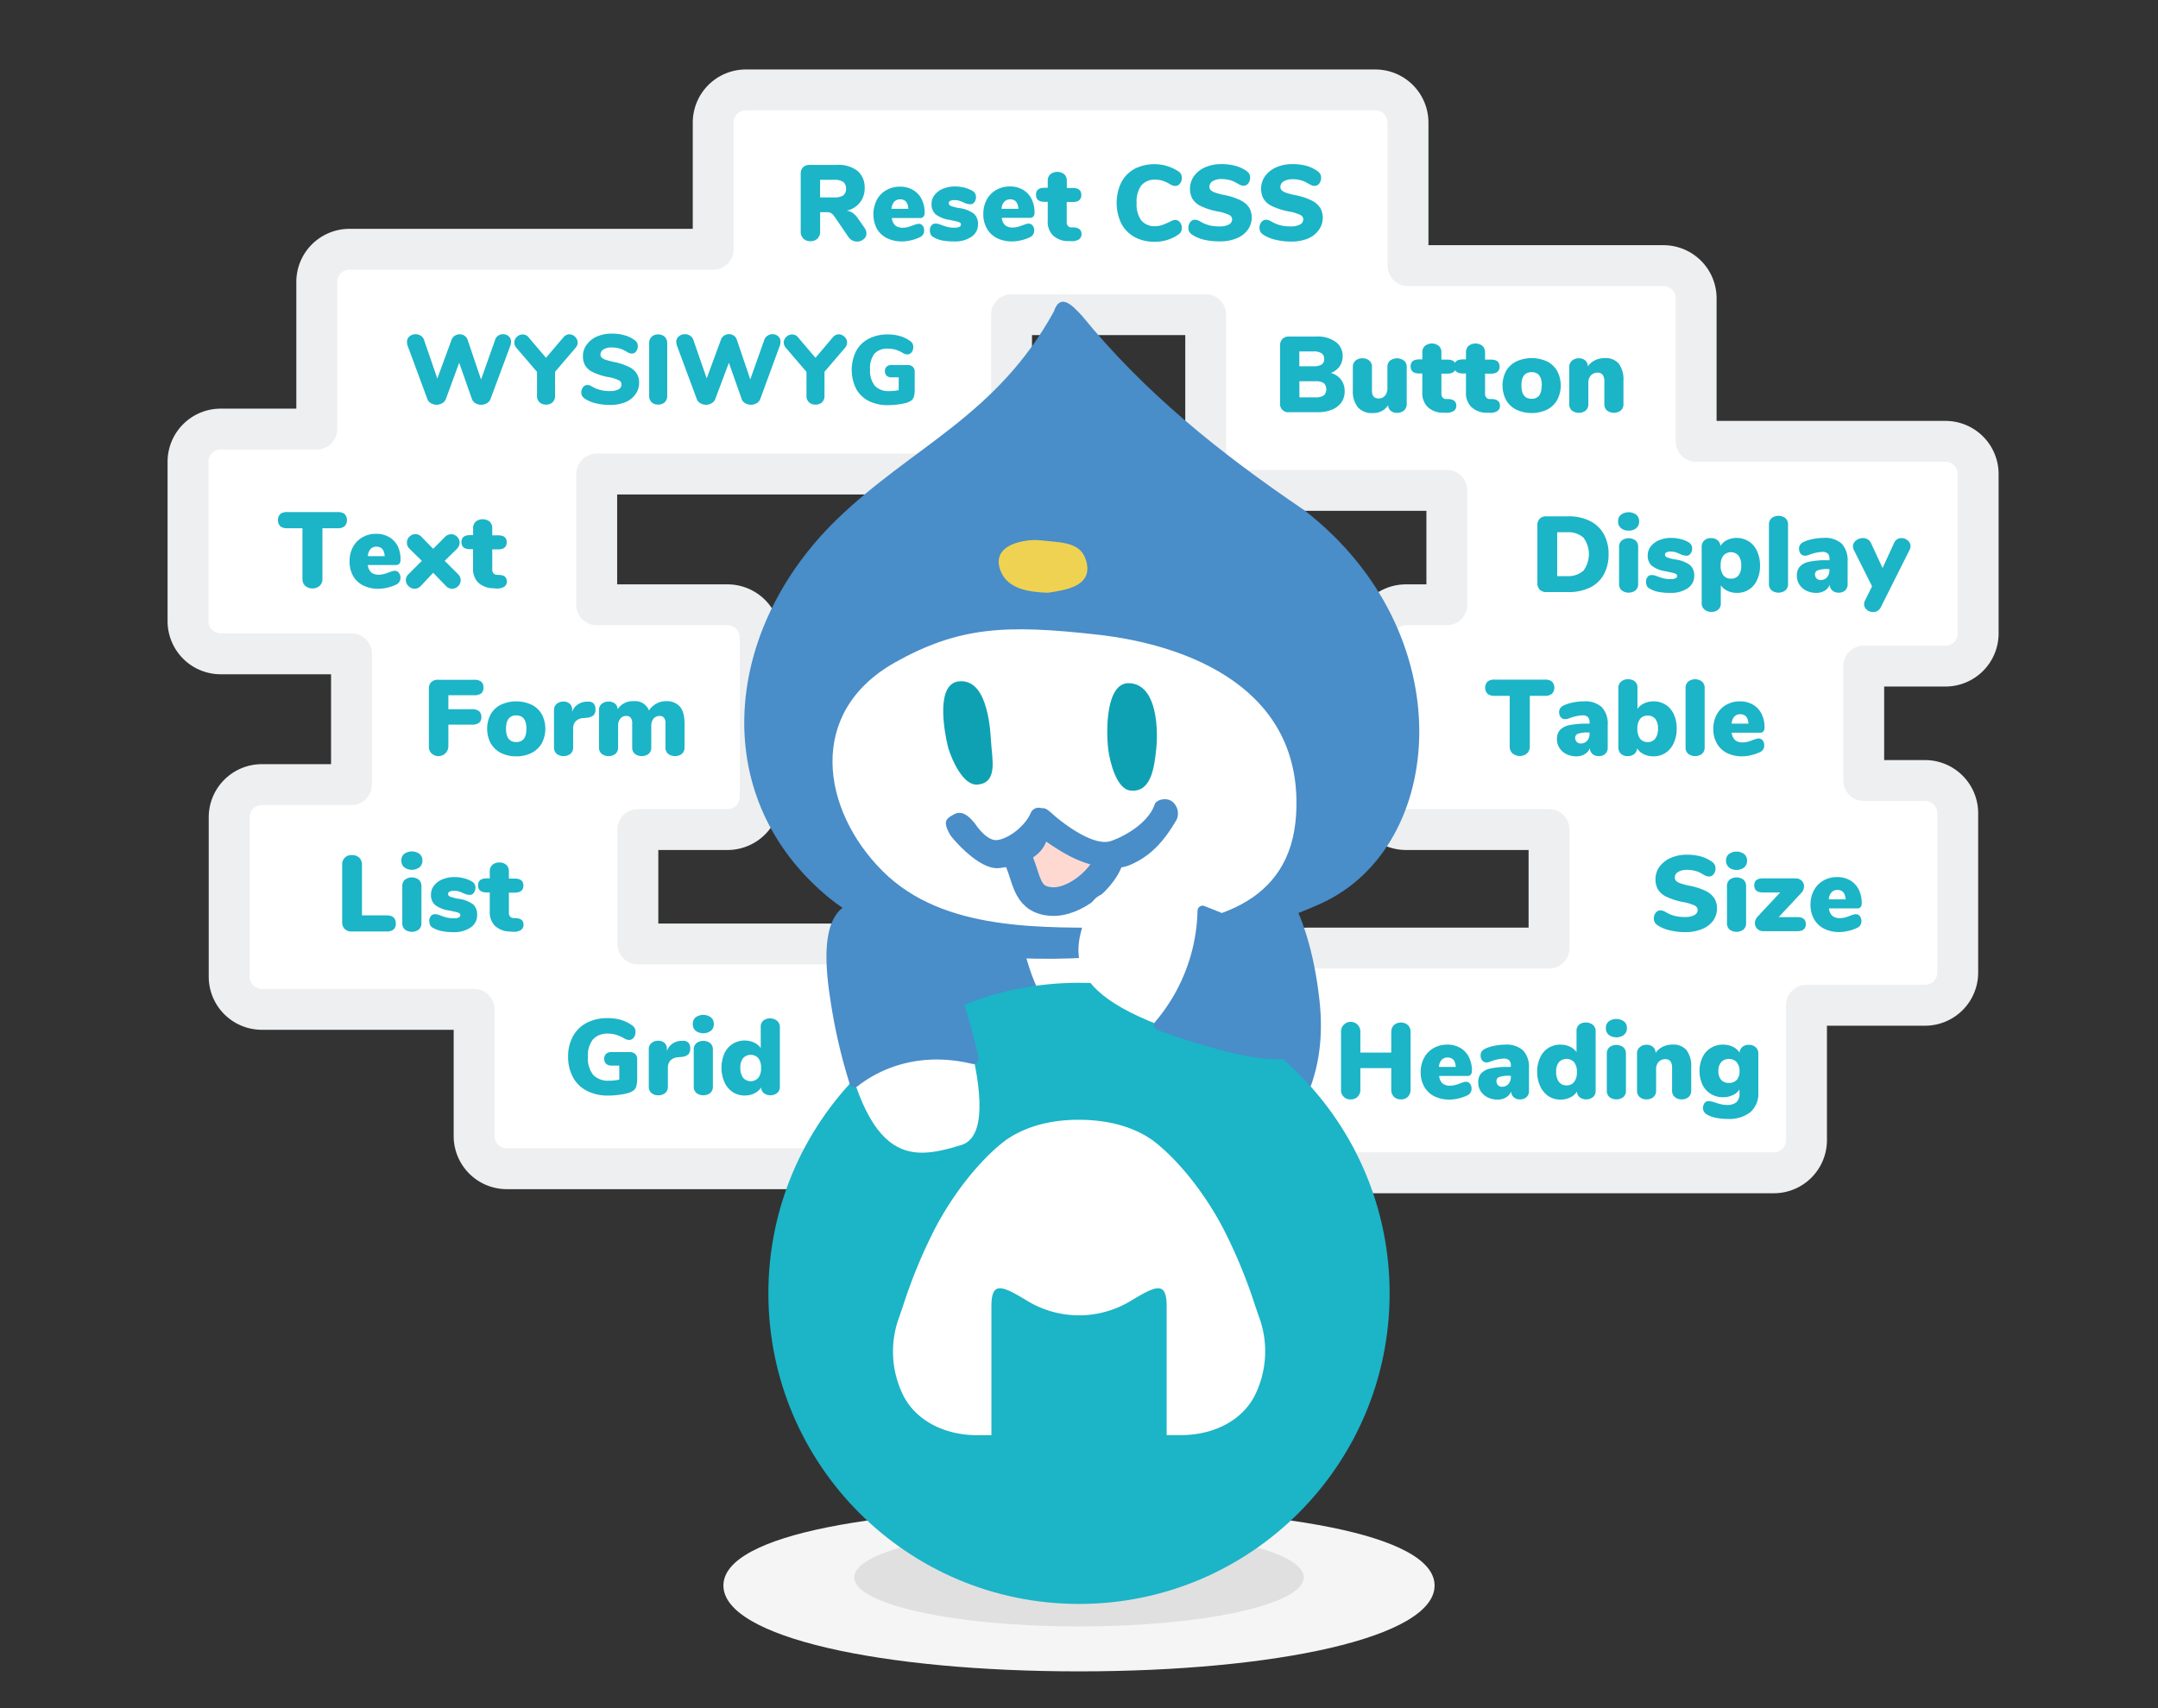 <svg id="レイヤー_1" data-name="レイヤー 1" xmlns="http://www.w3.org/2000/svg" viewBox="0 0 528 418"><rect x="0" y="0" width="528" height="418" fill="#333333" stroke="none"/><defs><style>.cls-1,.cls-4{fill:#fff;}.cls-1{stroke:#edeff0;stroke-linejoin:round;stroke-width:10px;}.cls-2{fill:#1cb4c7;}.cls-3{fill:#498dc9;}.cls-5{fill:#efd252;}.cls-6{fill:#0ea1b3;}.cls-7{fill:#fdd9d2;}.cls-11,.cls-8{fill:none;}.cls-8{stroke:#498dc9;stroke-miterlimit:10;stroke-width:7px;}.cls-9{fill:#f5f5f5;}.cls-10{fill:#e0e0e0;}</style></defs><title>illust-about-1</title><path class="cls-1" d="M476,108H415V73a8,8,0,0,0-8-8H344.5V30a8,8,0,0,0-8-8h-154a8,8,0,0,0-8,8V61h-89a8,8,0,0,0-8,8v36H54a8,8,0,0,0-8,8v39a8,8,0,0,0,8,8H86v32H64.07a8,8,0,0,0-8,8v39a8,8,0,0,0,8,8H116v31a8,8,0,0,0,8,8h84a8,8,0,0,0,8-8V239a8,8,0,0,0-8-8H156.07V203H178a8,8,0,0,0,8-8V156a8,8,0,0,0-8-8H146V116h93.5a8,8,0,0,0,8-8V77H295v35a8,8,0,0,0,8,8h51v28H344a8,8,0,0,0-8,8v39a8,8,0,0,0,8,8h35v29H320a8,8,0,0,0-8,8v39a8,8,0,0,0,8,8H434a8,8,0,0,0,8-8V246h29a8,8,0,0,0,8-8V199a8,8,0,0,0-8-8H456V163h20a8,8,0,0,0,8-8V116A8,8,0,0,0,476,108Z"/><path class="cls-2" d="M344.49,250.86a2.37,2.37,0,0,1,.64,1.72v14.06a2.4,2.4,0,0,1-.64,1.73,2.31,2.31,0,0,1-1.73.66,2.34,2.34,0,0,1-1.72-.65,2.37,2.37,0,0,1-.64-1.74v-5.26h-7.56v5.26a2.36,2.36,0,0,1-.65,1.73,2.29,2.29,0,0,1-1.72.66,2.22,2.22,0,0,1-2.36-2.39V252.58a2.37,2.37,0,1,1,4.73,0v5h7.56v-5a2.37,2.37,0,0,1,.64-1.72,2.64,2.64,0,0,1,3.45,0Z"/><path class="cls-2" d="M359.67,265.19a2,2,0,0,1,.38,1.24,1.73,1.73,0,0,1-1,1.6,10,10,0,0,1-2.11.75,9.49,9.49,0,0,1-2.25.3,8.22,8.22,0,0,1-3.75-.81,5.88,5.88,0,0,1-2.47-2.34,7.1,7.1,0,0,1-.87-3.57,7.22,7.22,0,0,1,.83-3.48,5.85,5.85,0,0,1,2.31-2.39,6.6,6.6,0,0,1,3.35-.86,6.2,6.2,0,0,1,3.18.79,5.35,5.35,0,0,1,2.11,2.23,7.3,7.3,0,0,1,.75,3.39,1.43,1.43,0,0,1-.27.93,1,1,0,0,1-.81.33h-6.93a2.84,2.84,0,0,0,.81,1.81,2.77,2.77,0,0,0,1.87.56,4.61,4.61,0,0,0,1.21-.15,11.77,11.77,0,0,0,1.23-.41l.78-.27a2.28,2.28,0,0,1,.69-.12A1.24,1.24,0,0,1,359.67,265.19Zm-6.95-5.82a2.85,2.85,0,0,0-.66,1.72h4.13c-.11-1.54-.77-2.31-2-2.31A1.94,1.94,0,0,0,352.72,259.37Z"/><path class="cls-2" d="M372.67,257.06a6,6,0,0,1,1.43,4.35v5.49a2,2,0,0,1-.59,1.56,2.26,2.26,0,0,1-1.64.57,2.17,2.17,0,0,1-1.51-.53,2,2,0,0,1-.65-1.42,2.82,2.82,0,0,1-1.23,1.47,3.85,3.85,0,0,1-2.08.53,5.3,5.3,0,0,1-2.41-.54,4.27,4.27,0,0,1-1.7-1.5,3.89,3.89,0,0,1-.61-2.16,3.26,3.26,0,0,1,.72-2.22,4.29,4.29,0,0,1,2.3-1.2,19.81,19.81,0,0,1,4.25-.37h.71v-.31a1.8,1.8,0,0,0-.42-1.33,2,2,0,0,0-1.42-.4,10.36,10.36,0,0,0-3.15.73,3.19,3.19,0,0,1-1,.21,1.3,1.3,0,0,1-1-.47,1.85,1.85,0,0,1-.4-1.24,1.68,1.68,0,0,1,.24-.94,2.1,2.1,0,0,1,.76-.66,9.19,9.19,0,0,1,2.31-.76,13.63,13.63,0,0,1,2.73-.29A6.06,6.06,0,0,1,372.67,257.06Zm-3.61,8.22a2.47,2.47,0,0,0,.6-1.72v-.31h-.42a6.72,6.72,0,0,0-2.39.3,1,1,0,0,0-.71,1,1.4,1.4,0,0,0,.38,1,1.33,1.33,0,0,0,1,.39A2,2,0,0,0,369.06,265.28Z"/><path class="cls-2" d="M389.74,250.81a1.93,1.93,0,0,1,.67,1.51v14.55a2,2,0,0,1-.63,1.58,2.73,2.73,0,0,1-3.27.07,2,2,0,0,1-.69-1.41,3.74,3.74,0,0,1-1.62,1.44,5.11,5.11,0,0,1-2.35.53,5.28,5.28,0,0,1-3-.85,5.76,5.76,0,0,1-2-2.41,8.15,8.15,0,0,1-.74-3.54,8,8,0,0,1,.73-3.51,5.34,5.34,0,0,1,2-2.32,5.42,5.42,0,0,1,3-.82,5.21,5.21,0,0,1,2.27.5,4.06,4.06,0,0,1,1.62,1.34v-5.23a1.88,1.88,0,0,1,.61-1.47,2.42,2.42,0,0,1,1.67-.55A2.51,2.51,0,0,1,389.74,250.81Zm-4.58,13.94a3.85,3.85,0,0,0,.66-2.42,3.75,3.75,0,0,0-.66-2.38,2.55,2.55,0,0,0-3.76,0,3.62,3.62,0,0,0-.65,2.34,3.89,3.89,0,0,0,.67,2.44,2.19,2.19,0,0,0,1.85.87A2.26,2.26,0,0,0,385.16,264.75Z"/><path class="cls-2" d="M393.6,253.23a2.09,2.09,0,0,1-.69-1.64,2,2,0,0,1,.69-1.63,3.19,3.19,0,0,1,3.75,0,2,2,0,0,1,.71,1.63,2.1,2.1,0,0,1-.7,1.64,3.16,3.16,0,0,1-3.76,0Zm.21,15.26a2,2,0,0,1-.67-1.62v-9a2,2,0,0,1,.67-1.62,2.85,2.85,0,0,1,3.34,0,2,2,0,0,1,.67,1.62v9a2,2,0,0,1-.67,1.62,2.85,2.85,0,0,1-3.34,0Z"/><path class="cls-2" d="M412.66,257a6.55,6.55,0,0,1,1.13,4.19v5.67a2,2,0,0,1-.63,1.58,2.46,2.46,0,0,1-1.71.58,2.43,2.43,0,0,1-1.7-.58,2,2,0,0,1-.64-1.58v-5.46a2.77,2.77,0,0,0-.4-1.68,1.45,1.45,0,0,0-1.22-.53,2.18,2.18,0,0,0-1.67.67,2.57,2.57,0,0,0-.62,1.8v5.2a2,2,0,0,1-.63,1.58,2.46,2.46,0,0,1-1.71.58,2.43,2.43,0,0,1-1.7-.58,2,2,0,0,1-.63-1.58v-9.08a1.91,1.91,0,0,1,.65-1.51,2.44,2.44,0,0,1,1.71-.6,2.25,2.25,0,0,1,1.59.56,1.87,1.87,0,0,1,.59,1.44,4.38,4.38,0,0,1,1.76-1.52,5.38,5.38,0,0,1,2.39-.53A4.18,4.18,0,0,1,412.66,257Z"/><path class="cls-2" d="M429.58,256.28a2,2,0,0,1,.63,1.56v9.45a6.06,6.06,0,0,1-1.93,4.86,8.46,8.46,0,0,1-5.66,1.66,14.08,14.08,0,0,1-2.74-.26,7.63,7.63,0,0,1-2.18-.77,2,2,0,0,1-.74-.68,1.62,1.62,0,0,1-.28-.94,2,2,0,0,1,.38-1.24,1.21,1.21,0,0,1,1-.47,6.84,6.84,0,0,1,1.71.39c.54.18,1,.31,1.45.41a6.12,6.12,0,0,0,1.28.14,3.42,3.42,0,0,0,2.35-.67,2.68,2.68,0,0,0,.75-2.11v-1a3.9,3.9,0,0,1-1.65,1.38,5.41,5.41,0,0,1-2.34.51,5.64,5.64,0,0,1-3-.79,5.31,5.31,0,0,1-2.05-2.24,8.09,8.09,0,0,1,0-6.76,5.41,5.41,0,0,1,2.05-2.28,5.64,5.64,0,0,1,3-.8,5.35,5.35,0,0,1,2.37.53,4,4,0,0,1,1.65,1.44,1.9,1.9,0,0,1,.67-1.4,2.41,2.41,0,0,1,1.62-.52A2.33,2.33,0,0,1,429.58,256.28Zm-4.65,8a3.16,3.16,0,0,0,.68-2.16,3.27,3.27,0,0,0-.68-2.18,2.44,2.44,0,0,0-1.92-.79,2.37,2.37,0,0,0-1.89.78,3.19,3.19,0,0,0-.68,2.19,3.09,3.09,0,0,0,.69,2.14A2.4,2.4,0,0,0,423,265,2.48,2.48,0,0,0,424.93,264.25Z"/><path class="cls-2" d="M212,57.14a1.74,1.74,0,0,1-.7,1.4,2.47,2.47,0,0,1-1.62.57,2.54,2.54,0,0,1-1.18-.29,2.59,2.59,0,0,1-.94-.87l-3.42-5a2.55,2.55,0,0,0-.77-.77,1.79,1.79,0,0,0-1-.25h-1.71v4.7a2.37,2.37,0,0,1-.63,1.74,2.31,2.31,0,0,1-1.73.65,2.36,2.36,0,0,1-1.75-.65,2.33,2.33,0,0,1-.64-1.74V42.58a2.27,2.27,0,0,1,.57-1.65,2.24,2.24,0,0,1,1.66-.58h6.59a7.6,7.6,0,0,1,5.06,1.46A5.26,5.26,0,0,1,211.56,46a5.52,5.52,0,0,1-1.15,3.55,5.63,5.63,0,0,1-3.26,2,3.53,3.53,0,0,1,1.51.58,5.32,5.32,0,0,1,1.27,1.34l1.63,2.34A2.41,2.41,0,0,1,212,57.14Zm-5.69-9.33a1.86,1.86,0,0,0,.69-1.63,2,2,0,0,0-.69-1.67,4,4,0,0,0-2.3-.51h-3.36v4.31h3.36A4.08,4.08,0,0,0,206.35,47.81Z"/><path class="cls-2" d="M225.73,55.19a1.89,1.89,0,0,1,.38,1.24,1.74,1.74,0,0,1-1,1.6,10.05,10.05,0,0,1-2.12.75,9.42,9.42,0,0,1-2.24.3,8.23,8.23,0,0,1-3.76-.81,5.88,5.88,0,0,1-2.47-2.34,7.82,7.82,0,0,1,0-7,5.93,5.93,0,0,1,2.32-2.39,6.57,6.57,0,0,1,3.34-.86,6.2,6.2,0,0,1,3.18.79,5.37,5.37,0,0,1,2.12,2.23,7.3,7.3,0,0,1,.75,3.39,1.43,1.43,0,0,1-.28.93,1,1,0,0,1-.8.33h-6.94a2.9,2.9,0,0,0,.82,1.81,2.74,2.74,0,0,0,1.86.56,4.56,4.56,0,0,0,1.21-.15,11.88,11.88,0,0,0,1.24-.41l.77-.27a2.39,2.39,0,0,1,.7-.12A1.21,1.21,0,0,1,225.73,55.19Zm-6.94-5.82a2.85,2.85,0,0,0-.66,1.72h4.12c-.1-1.54-.77-2.31-2-2.31A1.91,1.91,0,0,0,218.79,49.37Z"/><path class="cls-2" d="M230.42,58.82a7,7,0,0,1-2.13-.84,1.36,1.36,0,0,1-.57-.63,2.33,2.33,0,0,1-.21-1,1.75,1.75,0,0,1,.38-1.17,1.17,1.17,0,0,1,1-.46,2.86,2.86,0,0,1,.73.09,6.3,6.3,0,0,1,.84.3,13.82,13.82,0,0,0,1.49.45,6.71,6.71,0,0,0,1.64.16,2.59,2.59,0,0,0,1.11-.2.6.6,0,0,0,.41-.56.54.54,0,0,0-.19-.45,2.1,2.1,0,0,0-.76-.3c-.36-.1-1-.23-1.86-.41a7.36,7.36,0,0,1-3.38-1.35,3.23,3.23,0,0,1-1-2.56,3.45,3.45,0,0,1,.75-2.18,4.94,4.94,0,0,1,2.06-1.53,7.63,7.63,0,0,1,2.94-.55,9.29,9.29,0,0,1,2.3.29,7.34,7.34,0,0,1,2,.81,1.65,1.65,0,0,1,.82,1.53,1.93,1.93,0,0,1-.4,1.23,1.18,1.18,0,0,1-1,.5,4,4,0,0,1-1.63-.45,9.83,9.83,0,0,0-1.11-.43,4.36,4.36,0,0,0-1.15-.14,2.18,2.18,0,0,0-1,.19.62.62,0,0,0-.37.57.74.74,0,0,0,.51.66,10.81,10.81,0,0,0,2,.52,7.72,7.72,0,0,1,3.6,1.35,3.28,3.28,0,0,1,1.05,2.62,3.58,3.58,0,0,1-1.59,3.06,7.18,7.18,0,0,1-4.27,1.14A14.69,14.69,0,0,1,230.42,58.82Z"/><path class="cls-2" d="M252.66,55.19a2,2,0,0,1,.38,1.24,1.73,1.73,0,0,1-1,1.6,10,10,0,0,1-2.11.75,9.49,9.49,0,0,1-2.25.3,8.19,8.19,0,0,1-3.75-.81,5.88,5.88,0,0,1-2.47-2.34,7.1,7.1,0,0,1-.87-3.57,7.22,7.22,0,0,1,.83-3.48,5.85,5.85,0,0,1,2.31-2.39,6.58,6.58,0,0,1,3.35-.86,6.2,6.2,0,0,1,3.18.79,5.35,5.35,0,0,1,2.11,2.23,7.3,7.3,0,0,1,.75,3.39,1.38,1.38,0,0,1-.28.93,1,1,0,0,1-.8.33h-6.93a2.84,2.84,0,0,0,.81,1.81,2.77,2.77,0,0,0,1.87.56,4.61,4.61,0,0,0,1.21-.15,11.77,11.77,0,0,0,1.23-.41l.78-.27a2.28,2.28,0,0,1,.69-.12A1.24,1.24,0,0,1,252.66,55.19Zm-6.95-5.82a2.85,2.85,0,0,0-.66,1.72h4.13c-.11-1.54-.77-2.31-2-2.31A1.94,1.94,0,0,0,245.71,49.37Z"/><path class="cls-2" d="M264.62,57.27a1.49,1.49,0,0,1-.71,1.36,3.39,3.39,0,0,1-2,.37l-.74,0a5.4,5.4,0,0,1-3.58-1.43A4.73,4.73,0,0,1,256.35,54V49.39h-.76c-1.41,0-2.11-.58-2.11-1.74s.7-1.7,2.11-1.7h.76V44.24a2.06,2.06,0,0,1,.63-1.59,2.76,2.76,0,0,1,3.41,0,2.06,2.06,0,0,1,.63,1.59V46h1.45c1.4,0,2.1.57,2.1,1.7s-.7,1.74-2.1,1.74H261v5a1.24,1.24,0,0,0,.3.84,1.11,1.11,0,0,0,.78.37l.76,0C264,55.76,264.62,56.29,264.62,57.27Z"/><path class="cls-2" d="M277.59,58a8,8,0,0,1-3.24-3.31,11.67,11.67,0,0,1,0-10.06,8,8,0,0,1,3.24-3.31,10.73,10.73,0,0,1,10.72.61,1.9,1.9,0,0,1,.65.68,2,2,0,0,1,.2.94,2.13,2.13,0,0,1-.46,1.38,1.4,1.4,0,0,1-1.12.57,2,2,0,0,1-.71-.12,5.25,5.25,0,0,1-.74-.38,7.45,7.45,0,0,0-1.73-.79,5.88,5.88,0,0,0-1.68-.24,4.21,4.21,0,0,0-3.48,1.41,6.7,6.7,0,0,0-1.14,4.27,6.72,6.72,0,0,0,1.14,4.29,4.21,4.21,0,0,0,3.48,1.41,4.84,4.84,0,0,0,1.52-.25c.49-.17,1.13-.43,1.89-.78.37-.19.64-.32.82-.39a1.65,1.65,0,0,1,.63-.11,1.4,1.4,0,0,1,1.12.57,2.17,2.17,0,0,1,.46,1.38,2,2,0,0,1-.2.93,2,2,0,0,1-.65.7,10,10,0,0,1-5.85,1.76A9.88,9.88,0,0,1,277.59,58Z"/><path class="cls-2" d="M294.55,58.65a8.84,8.84,0,0,1-2.95-1.28,2.1,2.1,0,0,1-.64-.71,1.87,1.87,0,0,1-.2-.94,2.13,2.13,0,0,1,.47-1.37,1.4,1.4,0,0,1,1.1-.58,2.08,2.08,0,0,1,.66.11,4.33,4.33,0,0,1,.79.39,8.53,8.53,0,0,0,2.14.87,9.81,9.81,0,0,0,2.4.26,4.74,4.74,0,0,0,2.35-.46,1.44,1.44,0,0,0,.8-1.35,1.25,1.25,0,0,0-.74-1,10.59,10.59,0,0,0-2.85-.85,17.16,17.16,0,0,1-4.08-1.31,4.89,4.89,0,0,1-2.06-1.8,5.35,5.35,0,0,1,.41-5.56,6.66,6.66,0,0,1,2.74-2.14,9.57,9.57,0,0,1,3.93-.77,12.71,12.71,0,0,1,3.42.42A8.61,8.61,0,0,1,305,41.85a2.23,2.23,0,0,1,.67.72,2.06,2.06,0,0,1,.2.93,2.18,2.18,0,0,1-.46,1.37,1.38,1.38,0,0,1-1.09.58,2.2,2.2,0,0,1-.64-.09,5.08,5.08,0,0,1-.81-.41l-.75-.41a5.92,5.92,0,0,0-1.44-.52,7.3,7.3,0,0,0-1.8-.2,4.06,4.06,0,0,0-2.16.51,1.54,1.54,0,0,0-.81,1.35,1.17,1.17,0,0,0,.29.82,3,3,0,0,0,1.08.62,15.82,15.82,0,0,0,2.33.61,15.62,15.62,0,0,1,4,1.33,5.12,5.12,0,0,1,2.05,1.8,4.7,4.7,0,0,1,.6,2.42,5,5,0,0,1-1,3,6.15,6.15,0,0,1-2.72,2.05,10.4,10.4,0,0,1-4.06.73A16,16,0,0,1,294.55,58.65Z"/><path class="cls-2" d="M312,58.65A8.84,8.84,0,0,1,309,57.37a2.1,2.1,0,0,1-.64-.71,2,2,0,0,1-.2-.94,2.13,2.13,0,0,1,.47-1.37,1.43,1.43,0,0,1,1.11-.58,2.06,2.06,0,0,1,.65.11,4.33,4.33,0,0,1,.79.39,8.53,8.53,0,0,0,2.14.87,9.81,9.81,0,0,0,2.4.26,4.81,4.81,0,0,0,2.36-.46,1.46,1.46,0,0,0,.8-1.35,1.24,1.24,0,0,0-.75-1,10.59,10.59,0,0,0-2.85-.85,16.91,16.91,0,0,1-4.07-1.31,4.92,4.92,0,0,1-2.07-1.8,5.35,5.35,0,0,1,.41-5.56,6.69,6.69,0,0,1,2.75-2.14,9.49,9.49,0,0,1,3.92-.77,12.71,12.71,0,0,1,3.42.42,8.41,8.41,0,0,1,2.73,1.31,2.23,2.23,0,0,1,.67.72,2.06,2.06,0,0,1,.2.93,2.18,2.18,0,0,1-.46,1.37,1.38,1.38,0,0,1-1.09.58,2.08,2.08,0,0,1-.63-.09,4.71,4.71,0,0,1-.82-.41l-.75-.41a5.92,5.92,0,0,0-1.44-.52,7.3,7.3,0,0,0-1.8-.2,4.06,4.06,0,0,0-2.16.51,1.54,1.54,0,0,0-.81,1.35,1.17,1.17,0,0,0,.29.82,3,3,0,0,0,1.08.62,15.67,15.67,0,0,0,2.34.61,15.53,15.53,0,0,1,4,1.33,5.12,5.12,0,0,1,2.05,1.8,4.7,4.7,0,0,1,.6,2.42,5,5,0,0,1-1,3A6.15,6.15,0,0,1,320,58.38a10.36,10.36,0,0,1-4.06.73A16,16,0,0,1,312,58.65Z"/><path class="cls-2" d="M328.13,92.92A4.69,4.69,0,0,1,329,95.8a4.55,4.55,0,0,1-.8,2.67,5.23,5.23,0,0,1-2.29,1.77,8.86,8.86,0,0,1-3.48.63h-7a2,2,0,0,1-2.23-2.23V84.58a2.23,2.23,0,0,1,.58-1.65,2.2,2.2,0,0,1,1.65-.58h6.73a7.53,7.53,0,0,1,4.63,1.3,4.17,4.17,0,0,1,1.72,3.51,4.28,4.28,0,0,1-.76,2.51,4.43,4.43,0,0,1-2.13,1.59A4.74,4.74,0,0,1,328.13,92.92Zm-10.22-3.29h3.44a3.7,3.7,0,0,0,2-.42,1.5,1.5,0,0,0,.63-1.34,1.62,1.62,0,0,0-.63-1.42,3.5,3.5,0,0,0-2-.45h-3.44Zm6,7.13a2.17,2.17,0,0,0,0-3,3.5,3.5,0,0,0-2.06-.46h-3.92v3.94h3.92A3.5,3.5,0,0,0,323.89,96.76Z"/><path class="cls-2" d="M343.55,88.26a2,2,0,0,1,.63,1.58v9.09a2,2,0,0,1-.66,1.51,2.48,2.48,0,0,1-1.71.59,2.33,2.33,0,0,1-1.55-.51,1.84,1.84,0,0,1-.63-1.38,4.05,4.05,0,0,1-1.53,1.44,4.51,4.51,0,0,1-2.14.5,4.68,4.68,0,0,1-3.71-1.38A6.24,6.24,0,0,1,331,95.51V89.84a2,2,0,0,1,.64-1.58,2.43,2.43,0,0,1,1.7-.58,2.46,2.46,0,0,1,1.71.58,2,2,0,0,1,.63,1.58v5.78c0,1.26.54,1.89,1.63,1.89a2,2,0,0,0,1.55-.68,2.64,2.64,0,0,0,.6-1.79v-5.2a2,2,0,0,1,.63-1.58,2.81,2.81,0,0,1,3.42,0Z"/><path class="cls-2" d="M356.31,99.27a1.47,1.47,0,0,1-.71,1.36,3.39,3.39,0,0,1-2,.37l-.73,0a5.43,5.43,0,0,1-3.59-1.43A4.77,4.77,0,0,1,348,96V91.39h-.76q-2.1,0-2.1-1.74c0-1.13.7-1.7,2.1-1.7H348V86.24a2.06,2.06,0,0,1,.63-1.59,2.76,2.76,0,0,1,3.41,0,2.06,2.06,0,0,1,.63,1.59V88h1.45c1.4,0,2.1.57,2.1,1.7s-.7,1.74-2.1,1.74h-1.45v5a1.24,1.24,0,0,0,.31.84,1.07,1.07,0,0,0,.77.37l.76,0C355.73,97.76,356.31,98.29,356.31,99.27Z"/><path class="cls-2" d="M367,99.27a1.47,1.47,0,0,1-.71,1.36,3.39,3.39,0,0,1-2,.37l-.73,0a5.41,5.41,0,0,1-3.59-1.43A4.73,4.73,0,0,1,358.68,96V91.39h-.76c-1.41,0-2.11-.58-2.11-1.74s.7-1.7,2.11-1.7h.76V86.24a2.06,2.06,0,0,1,.63-1.59,2.76,2.76,0,0,1,3.41,0,2.06,2.06,0,0,1,.63,1.59V88h1.45c1.4,0,2.1.57,2.1,1.7s-.7,1.74-2.1,1.74h-1.45v5a1.2,1.2,0,0,0,.31.84,1.07,1.07,0,0,0,.77.37l.76,0C366.37,97.76,367,98.29,367,99.27Z"/><path class="cls-2" d="M371,100.25a5.91,5.91,0,0,1-2.5-2.35,7.66,7.66,0,0,1,0-7.13A5.88,5.88,0,0,1,371,88.45a9,9,0,0,1,7.51,0,5.85,5.85,0,0,1,2.48,2.32,7.66,7.66,0,0,1,0,7.13,5.92,5.92,0,0,1-2.48,2.35,8.89,8.89,0,0,1-7.5,0Zm6.24-5.92c0-2.17-.83-3.26-2.5-3.26s-2.49,1.09-2.49,3.26.83,3.26,2.49,3.26S377.2,96.5,377.2,94.33Z"/><path class="cls-2" d="M396.08,89a6.55,6.55,0,0,1,1.13,4.19v5.67a2,2,0,0,1-.63,1.58,2.8,2.8,0,0,1-3.41,0,2,2,0,0,1-.63-1.58V93.41a2.76,2.76,0,0,0-.41-1.68,1.45,1.45,0,0,0-1.22-.53,2.18,2.18,0,0,0-1.67.67,2.57,2.57,0,0,0-.62,1.8v5.2a2,2,0,0,1-.63,1.58,2.8,2.8,0,0,1-3.41,0,2,2,0,0,1-.63-1.58V89.79a1.94,1.94,0,0,1,.65-1.51,2.44,2.44,0,0,1,1.71-.6,2.22,2.22,0,0,1,1.59.56,1.87,1.87,0,0,1,.59,1.44,4.45,4.45,0,0,1,1.76-1.52,5.41,5.41,0,0,1,2.39-.53A4.18,4.18,0,0,1,396.08,89Z"/><path class="cls-2" d="M105.58,184.37a2.32,2.32,0,0,1-.65-1.73V168.58a2.27,2.27,0,0,1,.57-1.65,2.24,2.24,0,0,1,1.66-.58H116a2.68,2.68,0,0,1,1.74.46,1.79,1.79,0,0,1,.55,1.46,1.72,1.72,0,0,1-.56,1.42,2.78,2.78,0,0,1-1.73.44h-6.3v3.42h5.78a2.67,2.67,0,0,1,1.72.47,1.78,1.78,0,0,1,.57,1.45,1.67,1.67,0,0,1-.57,1.41,2.74,2.74,0,0,1-1.72.45h-5.78v5.31a2.43,2.43,0,0,1-4.1,1.73Z"/><path class="cls-2" d="M122.56,184.25a6,6,0,0,1-2.49-2.35,7.66,7.66,0,0,1,0-7.13,5.85,5.85,0,0,1,2.48-2.32,9,9,0,0,1,7.51,0,5.88,5.88,0,0,1,2.49,2.32,7.66,7.66,0,0,1,0,7.13,6,6,0,0,1-2.49,2.35,8.07,8.07,0,0,1-3.75.83A8.16,8.16,0,0,1,122.56,184.25Zm6.24-5.92c0-2.17-.83-3.26-2.49-3.26s-2.5,1.09-2.5,3.26.83,3.26,2.5,3.26S128.8,180.5,128.8,178.33Z"/><path class="cls-2" d="M145.17,172.09a1.86,1.86,0,0,1,.52,1.43,2.09,2.09,0,0,1-.48,1.53,3,3,0,0,1-1.75.6l-.79.08a2.78,2.78,0,0,0-1.88.83,2.75,2.75,0,0,0-.56,1.82v4.49a2,2,0,0,1-.67,1.62,2.85,2.85,0,0,1-3.34,0,2,2,0,0,1-.67-1.62v-9.08a1.9,1.9,0,0,1,.67-1.55,2.47,2.47,0,0,1,1.62-.56,2.25,2.25,0,0,1,1.56.53,1.84,1.84,0,0,1,.59,1.47v.5a3.51,3.51,0,0,1,1.38-1.79,4,4,0,0,1,2-.68l.37,0A1.8,1.8,0,0,1,145.17,172.09Z"/><path class="cls-2" d="M166.34,172.91c.77.84,1.15,2.28,1.15,4.29v5.67a2,2,0,0,1-.67,1.62,2.84,2.84,0,0,1-3.33,0,2,2,0,0,1-.67-1.62v-5.78a2.22,2.22,0,0,0-.37-1.47,1.34,1.34,0,0,0-1.08-.42,1.83,1.83,0,0,0-1.47.66,2.77,2.77,0,0,0-.55,1.81v5.2a2,2,0,0,1-.66,1.62,2.85,2.85,0,0,1-3.34,0,2,2,0,0,1-.67-1.62v-5.78a2.28,2.28,0,0,0-.37-1.47,1.37,1.37,0,0,0-1.08-.42,1.79,1.79,0,0,0-1.46.66,2.77,2.77,0,0,0-.54,1.81v5.2a2,2,0,0,1-.66,1.62,2.85,2.85,0,0,1-3.34,0,2,2,0,0,1-.67-1.62v-9.08a1.87,1.87,0,0,1,.69-1.57,2.67,2.67,0,0,1,1.67-.54,2.43,2.43,0,0,1,1.54.49,1.72,1.72,0,0,1,.64,1.41,4.39,4.39,0,0,1,3.94-2,3.66,3.66,0,0,1,3.76,2.29,4.78,4.78,0,0,1,1.76-1.67,5,5,0,0,1,2.49-.62A4.22,4.22,0,0,1,166.34,172.91Z"/><path class="cls-2" d="M84.3,227.29a2.28,2.28,0,0,1-.58-1.68v-14a2.22,2.22,0,0,1,2.39-2.36,2.44,2.44,0,0,1,1.79.64,2.31,2.31,0,0,1,.66,1.72V224h6c1.52,0,2.28.65,2.28,2a1.81,1.81,0,0,1-.56,1.47,2.67,2.67,0,0,1-1.72.47H86A2.24,2.24,0,0,1,84.3,227.29Z"/><path class="cls-2" d="M98.89,212.23a2.09,2.09,0,0,1-.69-1.64,2,2,0,0,1,.69-1.63,3.19,3.19,0,0,1,3.75,0,2,2,0,0,1,.71,1.63,2.1,2.1,0,0,1-.7,1.64,3.16,3.16,0,0,1-3.76,0Zm.21,15.26a2,2,0,0,1-.67-1.62v-9a2,2,0,0,1,.67-1.62,2.85,2.85,0,0,1,3.34,0,2,2,0,0,1,.67,1.62v9a2,2,0,0,1-.67,1.62,2.85,2.85,0,0,1-3.34,0Z"/><path class="cls-2" d="M107.94,227.82a7,7,0,0,1-2.13-.84,1.36,1.36,0,0,1-.57-.63,2.33,2.33,0,0,1-.21-1,1.75,1.75,0,0,1,.38-1.17,1.17,1.17,0,0,1,1-.46,2.86,2.86,0,0,1,.73.09,6.3,6.3,0,0,1,.84.3,13.82,13.82,0,0,0,1.49.45,6.71,6.71,0,0,0,1.64.16,2.59,2.59,0,0,0,1.11-.2.6.6,0,0,0,.41-.56.52.52,0,0,0-.2-.45,2,2,0,0,0-.74-.3c-.37-.1-1-.23-1.87-.41a7.26,7.26,0,0,1-3.37-1.35,3.2,3.2,0,0,1-1-2.56,3.45,3.45,0,0,1,.75-2.18,4.94,4.94,0,0,1,2.06-1.53,7.63,7.63,0,0,1,2.94-.55,9.29,9.29,0,0,1,2.3.29,7.34,7.34,0,0,1,2,.81,1.65,1.65,0,0,1,.82,1.53,1.93,1.93,0,0,1-.4,1.23,1.16,1.16,0,0,1-1,.5,3.91,3.91,0,0,1-1.63-.45,9.83,9.83,0,0,0-1.11-.43A4.36,4.36,0,0,0,111,218a2.18,2.18,0,0,0-1,.19.62.62,0,0,0-.37.57.74.74,0,0,0,.51.66,10.81,10.81,0,0,0,2,.52,7.72,7.72,0,0,1,3.6,1.35,3.28,3.28,0,0,1,1,2.62,3.58,3.58,0,0,1-1.59,3.06,7.18,7.18,0,0,1-4.27,1.14A14.69,14.69,0,0,1,107.94,227.82Z"/><path class="cls-2" d="M128.09,226.27a1.49,1.49,0,0,1-.71,1.36,3.41,3.41,0,0,1-2,.37l-.74-.05a5.4,5.4,0,0,1-3.58-1.43,4.74,4.74,0,0,1-1.23-3.48v-4.65h-.76q-2.1,0-2.1-1.74c0-1.13.7-1.7,2.1-1.7h.76v-1.71a2,2,0,0,1,.64-1.59,2.39,2.39,0,0,1,1.7-.59,2.42,2.42,0,0,1,1.71.59,2.06,2.06,0,0,1,.63,1.59V215h1.44c1.41,0,2.11.57,2.11,1.7s-.7,1.74-2.11,1.74h-1.44v5a1.24,1.24,0,0,0,.3.84,1.08,1.08,0,0,0,.78.37l.76.05C127.5,224.76,128.09,225.29,128.09,226.27Z"/><path class="cls-2" d="M155.39,257.9a1.72,1.72,0,0,1,.51,1.3v4.57a7.81,7.81,0,0,1-.2,2,2,2,0,0,1-.71,1.09,4.59,4.59,0,0,1-1.53.68,15.53,15.53,0,0,1-2.28.41,19.43,19.43,0,0,1-2.32.15,11.22,11.22,0,0,1-5.24-1.15,7.92,7.92,0,0,1-3.4-3.28A10.34,10.34,0,0,1,139,258.6a10.22,10.22,0,0,1,1.18-5,8.1,8.1,0,0,1,3.36-3.3,10.72,10.72,0,0,1,5.1-1.15,11.5,11.5,0,0,1,3.29.43,9.17,9.17,0,0,1,2.72,1.33,1.76,1.76,0,0,1,.84,1.62,2.12,2.12,0,0,1-.45,1.38,1.31,1.31,0,0,1-1.07.57,1.94,1.94,0,0,1-.72-.12,4.63,4.63,0,0,1-.78-.41,9,9,0,0,0-1.83-.76,6.74,6.74,0,0,0-1.85-.24,4.67,4.67,0,0,0-3.71,1.4,6.3,6.3,0,0,0-1.23,4.28,6.48,6.48,0,0,0,1.28,4.4,5,5,0,0,0,3.9,1.43,12.24,12.24,0,0,0,2.49-.26v-3.44h-1.89a1.93,1.93,0,0,1-1.34-.44,1.82,1.82,0,0,1,0-2.44,1.93,1.93,0,0,1,1.34-.43H154A2,2,0,0,1,155.39,257.9Z"/><path class="cls-2" d="M168.35,255.09a1.86,1.86,0,0,1,.53,1.43,2.1,2.1,0,0,1-.49,1.53,3,3,0,0,1-1.75.6l-.79.08a2.73,2.73,0,0,0-1.87.83,2.7,2.7,0,0,0-.57,1.82v4.49a2,2,0,0,1-.67,1.62,2.58,2.58,0,0,1-1.67.54,2.55,2.55,0,0,1-1.66-.54,2,2,0,0,1-.67-1.62v-9.08a1.87,1.87,0,0,1,.67-1.55,2.43,2.43,0,0,1,1.61-.56,2.25,2.25,0,0,1,1.56.53,1.84,1.84,0,0,1,.59,1.47v.5a3.61,3.61,0,0,1,1.38-1.79,4,4,0,0,1,2-.68l.37,0A1.79,1.79,0,0,1,168.35,255.09Z"/><path class="cls-2" d="M170.2,252.23a2.09,2.09,0,0,1-.69-1.64,2,2,0,0,1,.69-1.63,3.17,3.17,0,0,1,3.74,0,2,2,0,0,1,.71,1.63,2.09,2.09,0,0,1-.69,1.64,3.16,3.16,0,0,1-3.76,0Zm.21,15.26a2,2,0,0,1-.67-1.62v-9a2,2,0,0,1,.67-1.62,2.85,2.85,0,0,1,3.34,0,2,2,0,0,1,.67,1.62v9a2,2,0,0,1-.67,1.62,2.85,2.85,0,0,1-3.34,0Z"/><path class="cls-2" d="M190.14,249.81a2,2,0,0,1,.67,1.51v14.55a2,2,0,0,1-.63,1.58,2.73,2.73,0,0,1-3.27.07,2,2,0,0,1-.7-1.41,3.77,3.77,0,0,1-1.61,1.44,5.13,5.13,0,0,1-2.35.53,5.26,5.26,0,0,1-3-.85,5.7,5.7,0,0,1-2-2.41,8.93,8.93,0,0,1,0-7.05,5.34,5.34,0,0,1,5-3.14,5.21,5.21,0,0,1,2.27.5,4,4,0,0,1,1.61,1.34v-5.23a1.89,1.89,0,0,1,.62-1.47,2.4,2.4,0,0,1,1.67-.55A2.53,2.53,0,0,1,190.14,249.81Zm-4.59,13.94a3.85,3.85,0,0,0,.66-2.42,3.75,3.75,0,0,0-.66-2.38,2.54,2.54,0,0,0-3.75,0,3.62,3.62,0,0,0-.66,2.34,4,4,0,0,0,.67,2.44,2.47,2.47,0,0,0,3.74,0Z"/><path class="cls-2" d="M376.73,144.29a2.2,2.2,0,0,1-.58-1.65V128.58a2.23,2.23,0,0,1,.58-1.65,2.2,2.2,0,0,1,1.65-.58h5.31a11.57,11.57,0,0,1,5.29,1.12,7.89,7.89,0,0,1,3.4,3.19,9.79,9.79,0,0,1,1.19,4.94,10.18,10.18,0,0,1-1.17,5,7.76,7.76,0,0,1-3.39,3.19,11.94,11.94,0,0,1-5.32,1.1h-5.31A2.2,2.2,0,0,1,376.73,144.29Zm6.62-3.31a5.62,5.62,0,0,0,4.06-1.32,6.77,6.77,0,0,0,0-8.11,5.66,5.66,0,0,0-4.06-1.31H381V141Z"/><path class="cls-2" d="M396.6,129.23a2.07,2.07,0,0,1-.7-1.64,2,2,0,0,1,.7-1.63,3.17,3.17,0,0,1,3.74,0,2,2,0,0,1,.71,1.63,2.09,2.09,0,0,1-.69,1.64,2.77,2.77,0,0,1-1.88.62A2.73,2.73,0,0,1,396.6,129.23Zm.21,15.26a2,2,0,0,1-.67-1.62v-9a2,2,0,0,1,.67-1.62,2.85,2.85,0,0,1,3.34,0,2,2,0,0,1,.66,1.62v9a2,2,0,0,1-.66,1.62,2.85,2.85,0,0,1-3.34,0Z"/><path class="cls-2" d="M405.65,144.82a6.78,6.78,0,0,1-2.13-.84,1.33,1.33,0,0,1-.58-.63,2.33,2.33,0,0,1-.21-1,1.81,1.81,0,0,1,.38-1.17,1.2,1.2,0,0,1,1-.46,2.94,2.94,0,0,1,.74.09,6.84,6.84,0,0,1,.84.3,13.72,13.72,0,0,0,1.48.45,6.82,6.82,0,0,0,1.64.16,2.61,2.61,0,0,0,1.12-.2.62.62,0,0,0,.41-.56.55.55,0,0,0-.2-.45,2,2,0,0,0-.75-.3c-.37-.1-1-.23-1.86-.41a7.31,7.31,0,0,1-3.38-1.35,3.24,3.24,0,0,1-1-2.56,3.45,3.45,0,0,1,.75-2.18,5,5,0,0,1,2.06-1.53,7.71,7.71,0,0,1,2.95-.55,9.21,9.21,0,0,1,2.29.29,7.28,7.28,0,0,1,2,.81,1.65,1.65,0,0,1,.81,1.53,1.93,1.93,0,0,1-.39,1.23,1.18,1.18,0,0,1-1,.5,3.91,3.91,0,0,1-1.63-.45,9.91,9.91,0,0,0-1.12-.43,4.23,4.23,0,0,0-1.14-.14,2.25,2.25,0,0,0-1,.19.63.63,0,0,0-.36.57.74.74,0,0,0,.51.66,10.87,10.87,0,0,0,2,.52,7.72,7.72,0,0,1,3.6,1.35,3.28,3.28,0,0,1,1.05,2.62,3.58,3.58,0,0,1-1.59,3.06,7.15,7.15,0,0,1-4.26,1.14A14.55,14.55,0,0,1,405.65,144.82Z"/><path class="cls-2" d="M427.91,132.49a5.57,5.57,0,0,1,2,2.4,8.29,8.29,0,0,1,.72,3.54,8.06,8.06,0,0,1-.72,3.51,5.27,5.27,0,0,1-5,3.14,5.21,5.21,0,0,1-2.27-.5,4,4,0,0,1-1.61-1.34v4.47a1.86,1.86,0,0,1-.63,1.47,2.43,2.43,0,0,1-1.66.55,2.5,2.5,0,0,1-1.73-.59,2,2,0,0,1-.66-1.51V133.84a2.06,2.06,0,0,1,.62-1.56,2.29,2.29,0,0,1,1.67-.6,2.4,2.4,0,0,1,1.61.53,2,2,0,0,1,.7,1.39,3.77,3.77,0,0,1,1.61-1.44,5.5,5.5,0,0,1,5.31.33Zm-2.52,8.28a3.68,3.68,0,0,0,.64-2.34,4,4,0,0,0-.65-2.45,2.47,2.47,0,0,0-3.74,0,3.89,3.89,0,0,0-.65,2.41,3.79,3.79,0,0,0,.65,2.38,2.29,2.29,0,0,0,1.9.83A2.21,2.21,0,0,0,425.39,140.77Z"/><path class="cls-2" d="M433.48,144.49a2,2,0,0,1-.67-1.62V128.4a2,2,0,0,1,.67-1.63,2.8,2.8,0,0,1,3.33,0,2,2,0,0,1,.67,1.63v14.47a2,2,0,0,1-.67,1.62,2.84,2.84,0,0,1-3.33,0Z"/><path class="cls-2" d="M450.63,133.06a6,6,0,0,1,1.43,4.35v5.49a2,2,0,0,1-.59,1.56,2.26,2.26,0,0,1-1.64.57,2.19,2.19,0,0,1-1.51-.53,1.92,1.92,0,0,1-.64-1.42,2.89,2.89,0,0,1-1.24,1.47,3.84,3.84,0,0,1-2.07.53,5.32,5.32,0,0,1-2.42-.54,4.27,4.27,0,0,1-1.7-1.5,3.89,3.89,0,0,1-.61-2.16,3.26,3.26,0,0,1,.72-2.22,4.29,4.29,0,0,1,2.3-1.2,19.81,19.81,0,0,1,4.25-.37h.71v-.31a1.8,1.8,0,0,0-.42-1.33,2,2,0,0,0-1.42-.4,10.42,10.42,0,0,0-3.15.73,3.19,3.19,0,0,1-1,.21,1.3,1.3,0,0,1-1.05-.47,1.85,1.85,0,0,1-.4-1.24,1.68,1.68,0,0,1,.24-.94,2.1,2.1,0,0,1,.76-.66,9.19,9.19,0,0,1,2.31-.76,13.63,13.63,0,0,1,2.73-.29A6,6,0,0,1,450.63,133.06ZM447,141.28a2.47,2.47,0,0,0,.6-1.72v-.31h-.42a6.76,6.76,0,0,0-2.39.3,1,1,0,0,0-.71,1,1.4,1.4,0,0,0,.38,1,1.34,1.34,0,0,0,1,.39A2,2,0,0,0,447,141.28Z"/><path class="cls-2" d="M464.12,132a2,2,0,0,1,1.1-.32,2.3,2.3,0,0,1,1.55.58,1.74,1.74,0,0,1,.68,1.39,1.92,1.92,0,0,1-.21.87l-7,13.95a2.27,2.27,0,0,1-.82,1,2.13,2.13,0,0,1-1.12.31,2.36,2.36,0,0,1-1.54-.56,1.77,1.77,0,0,1-.67-1.38,2,2,0,0,1,.24-.92l1.71-3.44-4.47-8.93a2.15,2.15,0,0,1-.21-.84,1.78,1.78,0,0,1,.74-1.43,2.54,2.54,0,0,1,1.65-.6A2.2,2.2,0,0,1,457,132a2.15,2.15,0,0,1,.83,1l2.78,6,2.76-6A2.1,2.1,0,0,1,464.12,132Z"/><path class="cls-2" d="M408.49,227.65a8.9,8.9,0,0,1-3-1.28,2.1,2.1,0,0,1-.64-.71,2,2,0,0,1-.2-.94,2.13,2.13,0,0,1,.47-1.37,1.43,1.43,0,0,1,1.11-.58,2,2,0,0,1,.65.11,4,4,0,0,1,.79.39,8.53,8.53,0,0,0,2.14.87,9.84,9.84,0,0,0,2.41.26,4.79,4.79,0,0,0,2.35-.46,1.46,1.46,0,0,0,.8-1.35,1.24,1.24,0,0,0-.75-1,10.59,10.59,0,0,0-2.85-.85,17.06,17.06,0,0,1-4.07-1.31,4.82,4.82,0,0,1-2.06-1.8,5,5,0,0,1-.59-2.51,5.08,5.08,0,0,1,1-3.05,6.69,6.69,0,0,1,2.75-2.14,9.51,9.51,0,0,1,3.93-.77,12.68,12.68,0,0,1,3.41.42,8.41,8.41,0,0,1,2.73,1.31,2.12,2.12,0,0,1,.67.72,2.06,2.06,0,0,1,.2.93,2.12,2.12,0,0,1-.46,1.37,1.38,1.38,0,0,1-1.09.58,2.08,2.08,0,0,1-.63-.09,5.08,5.08,0,0,1-.82-.41l-.74-.41a6.16,6.16,0,0,0-1.45-.52,7.3,7.3,0,0,0-1.8-.2,4,4,0,0,0-2.15.51,1.53,1.53,0,0,0-.82,1.35,1.17,1.17,0,0,0,.29.82,3,3,0,0,0,1.08.62,16,16,0,0,0,2.34.61,15.53,15.53,0,0,1,4,1.33,5.05,5.05,0,0,1,2,1.8,4.6,4.6,0,0,1,.61,2.42,5.06,5.06,0,0,1-1,3.05,6.21,6.21,0,0,1-2.72,2,10.43,10.43,0,0,1-4.06.73A16,16,0,0,1,408.49,227.65Z"/><path class="cls-2" d="M423,212.23a2.09,2.09,0,0,1-.69-1.64A2,2,0,0,1,423,209a3.19,3.19,0,0,1,3.75,0,2,2,0,0,1,.71,1.63,2.1,2.1,0,0,1-.7,1.64,3.16,3.16,0,0,1-3.76,0Zm.21,15.26a2,2,0,0,1-.67-1.62v-9a2,2,0,0,1,.67-1.62,2.85,2.85,0,0,1,3.34,0,2,2,0,0,1,.67,1.62v9a2,2,0,0,1-.67,1.62,2.85,2.85,0,0,1-3.34,0Z"/><path class="cls-2" d="M441.83,226.14c0,1.15-.7,1.73-2.1,1.73h-8.27a2,2,0,0,1-1.5-.58,1.91,1.91,0,0,1-.58-1.39,2.34,2.34,0,0,1,.66-1.6l5.52-5.91h-4.23c-1.41,0-2.11-.58-2.11-1.74s.7-1.7,2.11-1.7h8a2,2,0,0,1,1.49.57,1.89,1.89,0,0,1,.58,1.4,2.31,2.31,0,0,1-.66,1.57l-5.54,5.94h4.57Q441.83,224.43,441.83,226.14Z"/><path class="cls-2" d="M455.06,224.19a2,2,0,0,1,.38,1.24,1.74,1.74,0,0,1-1,1.6,10.05,10.05,0,0,1-2.12.75,9.43,9.43,0,0,1-2.25.3,8.22,8.22,0,0,1-3.75-.81,5.88,5.88,0,0,1-2.47-2.34,7.1,7.1,0,0,1-.87-3.57,7.22,7.22,0,0,1,.83-3.48,5.85,5.85,0,0,1,2.31-2.39,6.6,6.6,0,0,1,3.35-.86,6.2,6.2,0,0,1,3.18.79,5.29,5.29,0,0,1,2.11,2.23,7.3,7.3,0,0,1,.75,3.39,1.43,1.43,0,0,1-.27.93,1,1,0,0,1-.8.33h-6.94a2.89,2.89,0,0,0,.81,1.81,2.78,2.78,0,0,0,1.87.56,4.61,4.61,0,0,0,1.21-.15,11,11,0,0,0,1.23-.41c.27-.1.52-.19.78-.27a2.28,2.28,0,0,1,.69-.12A1.23,1.23,0,0,1,455.06,224.19Zm-6.95-5.82a2.78,2.78,0,0,0-.65,1.72h4.12c-.11-1.54-.77-2.31-2-2.31A1.94,1.94,0,0,0,448.11,218.37Z"/><path class="cls-2" d="M370.05,184.36a2.3,2.3,0,0,1-.67-1.72V170.27h-3.7a2.6,2.6,0,0,1-1.72-.49,2.21,2.21,0,0,1,0-3,2.66,2.66,0,0,1,1.72-.47H378a2.66,2.66,0,0,1,1.72.47,2.21,2.21,0,0,1,0,3,2.6,2.6,0,0,1-1.72.49h-3.7v12.37a2.3,2.3,0,0,1-.67,1.72,2.78,2.78,0,0,1-3.55,0Z"/><path class="cls-2" d="M391.93,173.06a5.91,5.91,0,0,1,1.43,4.35v5.49a2,2,0,0,1-.59,1.56,2.26,2.26,0,0,1-1.64.57,2.19,2.19,0,0,1-1.51-.53,2,2,0,0,1-.64-1.42,2.89,2.89,0,0,1-1.24,1.47,3.82,3.82,0,0,1-2.07.53,5.32,5.32,0,0,1-2.42-.54,4.18,4.18,0,0,1-1.69-1.5,3.82,3.82,0,0,1-.62-2.16,3.26,3.26,0,0,1,.72-2.22,4.29,4.29,0,0,1,2.3-1.2,19.81,19.81,0,0,1,4.25-.37h.71v-.31a1.8,1.8,0,0,0-.42-1.33,2,2,0,0,0-1.41-.4,10.47,10.47,0,0,0-3.16.73,3.19,3.19,0,0,1-1,.21,1.3,1.3,0,0,1-1.05-.47,1.9,1.9,0,0,1-.4-1.24,1.68,1.68,0,0,1,.24-.94,2.1,2.1,0,0,1,.76-.66,9.47,9.47,0,0,1,2.31-.76,13.65,13.65,0,0,1,2.74-.29A6,6,0,0,1,391.93,173.06Zm-3.61,8.22a2.47,2.47,0,0,0,.6-1.72v-.31h-.42a6.76,6.76,0,0,0-2.39.3,1,1,0,0,0-.71,1,1.36,1.36,0,0,0,.39,1,1.3,1.3,0,0,0,1,.39A2,2,0,0,0,388.32,181.28Z"/><path class="cls-2" d="M407.52,172.45a5.39,5.39,0,0,1,2,2.32,8.09,8.09,0,0,1,.72,3.51,8.29,8.29,0,0,1-.72,3.54,5.6,5.6,0,0,1-2,2.41,5.26,5.26,0,0,1-3,.85,5.13,5.13,0,0,1-2.35-.53,3.66,3.66,0,0,1-1.61-1.44,2,2,0,0,1-.7,1.41,2.45,2.45,0,0,1-1.61.51,2.31,2.31,0,0,1-1.67-.59,2.09,2.09,0,0,1-.62-1.57V168.32a2,2,0,0,1,.66-1.51,2.49,2.49,0,0,1,1.73-.59,2.43,2.43,0,0,1,1.66.55,1.86,1.86,0,0,1,.63,1.47v5.23a4,4,0,0,1,1.61-1.34,5.21,5.21,0,0,1,2.27-.5A5.39,5.39,0,0,1,407.52,172.45ZM405,180.73a3.93,3.93,0,0,0,.66-2.45,3.68,3.68,0,0,0-.64-2.34,2.24,2.24,0,0,0-1.86-.82,2.28,2.28,0,0,0-1.89.83,3.81,3.81,0,0,0-.65,2.38,3.92,3.92,0,0,0,.65,2.42,2.24,2.24,0,0,0,1.87.84A2.2,2.2,0,0,0,405,180.73Z"/><path class="cls-2" d="M413.08,184.49a2,2,0,0,1-.67-1.62V168.4a2,2,0,0,1,.67-1.63,2.8,2.8,0,0,1,3.33,0,2,2,0,0,1,.67,1.63v14.47a2,2,0,0,1-.67,1.62,2.84,2.84,0,0,1-3.33,0Z"/><path class="cls-2" d="M431.28,181.19a2,2,0,0,1,.38,1.24,1.74,1.74,0,0,1-1,1.6,10.05,10.05,0,0,1-2.12.75,9.42,9.42,0,0,1-2.24.3,8.23,8.23,0,0,1-3.76-.81,5.88,5.88,0,0,1-2.47-2.34,7.1,7.1,0,0,1-.87-3.57,7.22,7.22,0,0,1,.83-3.48,5.85,5.85,0,0,1,2.31-2.39,6.6,6.6,0,0,1,3.35-.86,6.2,6.2,0,0,1,3.18.79,5.29,5.29,0,0,1,2.11,2.23,7.3,7.3,0,0,1,.75,3.39,1.43,1.43,0,0,1-.27.93,1,1,0,0,1-.8.33H423.7a2.84,2.84,0,0,0,.82,1.81,2.74,2.74,0,0,0,1.86.56,4.61,4.61,0,0,0,1.21-.15,11,11,0,0,0,1.23-.41c.27-.1.52-.19.78-.27a2.28,2.28,0,0,1,.69-.12A1.21,1.21,0,0,1,431.28,181.19Zm-6.95-5.82a2.84,2.84,0,0,0-.65,1.72h4.12c-.11-1.54-.77-2.31-2-2.31A1.94,1.94,0,0,0,424.33,175.37Z"/><path class="cls-2" d="M74.67,143.36a2.26,2.26,0,0,1-.67-1.72V129.27H70.3a2.6,2.6,0,0,1-1.72-.49,2.21,2.21,0,0,1,0-3,2.66,2.66,0,0,1,1.72-.47H82.59a2.67,2.67,0,0,1,1.72.47,2.21,2.21,0,0,1,0,3,2.61,2.61,0,0,1-1.72.49h-3.7v12.37a2.3,2.3,0,0,1-.67,1.72,2.78,2.78,0,0,1-3.55,0Z"/><path class="cls-2" d="M97.6,140.19a1.89,1.89,0,0,1,.38,1.24,1.74,1.74,0,0,1-1,1.6,10.05,10.05,0,0,1-2.12.75,9.42,9.42,0,0,1-2.24.3,8.23,8.23,0,0,1-3.76-.81,5.88,5.88,0,0,1-2.47-2.34,7.09,7.09,0,0,1-.86-3.57,7.21,7.21,0,0,1,.82-3.48,5.91,5.91,0,0,1,2.31-2.39,6.6,6.6,0,0,1,3.35-.86,6.2,6.2,0,0,1,3.18.79,5.37,5.37,0,0,1,2.12,2.23A7.3,7.3,0,0,1,98,137a1.43,1.43,0,0,1-.28.93,1,1,0,0,1-.8.33H90a2.9,2.9,0,0,0,.82,1.81,2.74,2.74,0,0,0,1.86.56,4.61,4.61,0,0,0,1.21-.15,11.88,11.88,0,0,0,1.24-.41l.77-.27a2.34,2.34,0,0,1,.7-.12A1.21,1.21,0,0,1,97.6,140.19Zm-6.95-5.82a2.9,2.9,0,0,0-.65,1.72h4.12c-.1-1.54-.77-2.31-2-2.31A1.94,1.94,0,0,0,90.65,134.37Z"/><path class="cls-2" d="M112.72,142a2,2,0,0,1-.63,1.44,2,2,0,0,1-1.47.63,2.06,2.06,0,0,1-1.55-.71l-3.08-3.2-3,3.2a2.08,2.08,0,0,1-1.55.71,2,2,0,0,1-1.47-.63A2,2,0,0,1,99.3,142a2.06,2.06,0,0,1,.65-1.5l3.26-3.26-3-2.94a2.07,2.07,0,0,1-.65-1.49,2,2,0,0,1,.62-1.48,2,2,0,0,1,1.45-.63,2,2,0,0,1,1.55.74l2.81,2.86,2.84-2.86a2.12,2.12,0,0,1,1.55-.71,2,2,0,0,1,1.46.62,2,2,0,0,1,.62,1.43,2.13,2.13,0,0,1-.66,1.52l-3,2.94,3.26,3.26A2.07,2.07,0,0,1,112.72,142Z"/><path class="cls-2" d="M124,142.27a1.49,1.49,0,0,1-.71,1.36,3.41,3.41,0,0,1-2,.37l-.74-.05a5.43,5.43,0,0,1-3.59-1.43,4.77,4.77,0,0,1-1.22-3.48v-4.65H115q-2.1,0-2.1-1.74c0-1.13.7-1.7,2.1-1.7h.76v-1.71a2.06,2.06,0,0,1,.63-1.59,2.77,2.77,0,0,1,3.42,0,2.06,2.06,0,0,1,.63,1.59V131h1.44c1.4,0,2.1.57,2.1,1.7s-.7,1.74-2.1,1.74h-1.44v5a1.24,1.24,0,0,0,.3.84,1.08,1.08,0,0,0,.78.37l.76.05C123.4,140.76,124,141.29,124,142.27Z"/><path class="cls-2" d="M121.88,82.14a2.11,2.11,0,0,1,1.19-.36,2,2,0,0,1,1.38.51,1.7,1.7,0,0,1,.59,1.36,3,3,0,0,1-.19,1L120,97.67a1.9,1.9,0,0,1-.87,1,2.73,2.73,0,0,1-1.41.38,2.66,2.66,0,0,1-1.39-.38,1.92,1.92,0,0,1-.86-1l-3.12-8.9-3.27,8.9a2,2,0,0,1-.88,1,2.7,2.7,0,0,1-2.76,0,1.9,1.9,0,0,1-.87-1L99.74,84.61a2.77,2.77,0,0,1-.16-.91,1.71,1.71,0,0,1,.63-1.4,2.35,2.35,0,0,1,2.71-.17,1.9,1.9,0,0,1,.81,1L107,92.63l3.48-9.46a2,2,0,0,1,.78-1,2.08,2.08,0,0,1,1.18-.36,2,2,0,0,1,2,1.42l3.26,9.65,3.43-9.68A2,2,0,0,1,121.88,82.14Z"/><path class="cls-2" d="M139.27,81.81a2,2,0,0,1,1.43.61,1.91,1.91,0,0,1,.64,1.4,2,2,0,0,1-.53,1.32l-5,5.83v5.86a2.13,2.13,0,0,1-.61,1.62,2.23,2.23,0,0,1-1.58.56,2.27,2.27,0,0,1-1.6-.56,2.07,2.07,0,0,1-.63-1.62V91l-5-5.83a2,2,0,0,1-.55-1.34,1.89,1.89,0,0,1,.62-1.39,2,2,0,0,1,1.42-.6,1.87,1.87,0,0,1,1.46.72l4.25,5,4.25-5A1.87,1.87,0,0,1,139.27,81.81Z"/><path class="cls-2" d="M145.69,98.67A8.21,8.21,0,0,1,143,97.5a2.08,2.08,0,0,1-.59-.65,1.8,1.8,0,0,1-.18-.86,1.91,1.91,0,0,1,.44-1.25,1.26,1.26,0,0,1,1-.53,2,2,0,0,1,.6.1,3,3,0,0,1,.72.36,7.82,7.82,0,0,0,2,.79,9.21,9.21,0,0,0,2.2.24,4.38,4.38,0,0,0,2.14-.42,1.34,1.34,0,0,0,.74-1.23,1.12,1.12,0,0,0-.69-1,9.13,9.13,0,0,0-2.6-.78,15.31,15.31,0,0,1-3.72-1.2,4.4,4.4,0,0,1-1.89-1.65,4.54,4.54,0,0,1-.54-2.29,4.59,4.59,0,0,1,.92-2.78,6,6,0,0,1,2.5-2,8.81,8.81,0,0,1,3.59-.71,11.38,11.38,0,0,1,3.12.39,7.61,7.61,0,0,1,2.5,1.2,2,2,0,0,1,.61.66,1.81,1.81,0,0,1,.18.85,2,2,0,0,1-.42,1.25,1.25,1.25,0,0,1-1,.53,1.75,1.75,0,0,1-.57-.09,3.57,3.57,0,0,1-.75-.37l-.68-.37a5.67,5.67,0,0,0-1.32-.48,7,7,0,0,0-1.64-.18,3.57,3.57,0,0,0-2,.47,1.4,1.4,0,0,0-.75,1.23,1.06,1.06,0,0,0,.27.75,2.57,2.57,0,0,0,1,.56,14.58,14.58,0,0,0,2.14.56,14.18,14.18,0,0,1,3.62,1.22,4.58,4.58,0,0,1,1.87,1.64,4.24,4.24,0,0,1,.55,2.21,4.59,4.59,0,0,1-.88,2.79A5.65,5.65,0,0,1,153,98.43a9.62,9.62,0,0,1-3.7.66A14.44,14.44,0,0,1,145.69,98.67Z"/><path class="cls-2" d="M159.42,98.43a2.19,2.19,0,0,1-.59-1.6V84a2.12,2.12,0,0,1,.59-1.57,2.15,2.15,0,0,1,1.59-.59,2.26,2.26,0,0,1,1.64.59,2.09,2.09,0,0,1,.6,1.57V96.83a2.16,2.16,0,0,1-.6,1.6A2.25,2.25,0,0,1,161,99,2.15,2.15,0,0,1,159.42,98.43Z"/><path class="cls-2" d="M187.81,82.14a2.11,2.11,0,0,1,1.19-.36,2,2,0,0,1,1.38.51,1.7,1.7,0,0,1,.59,1.36,3.36,3.36,0,0,1-.19,1L186,97.67a1.9,1.9,0,0,1-.87,1,2.76,2.76,0,0,1-1.41.38,2.66,2.66,0,0,1-1.39-.38,1.88,1.88,0,0,1-.86-1l-3.13-8.9L175,97.67a2,2,0,0,1-.89,1,2.58,2.58,0,0,1-1.36.38,2.67,2.67,0,0,1-1.4-.38,1.92,1.92,0,0,1-.86-1l-4.85-13.06a2.8,2.8,0,0,1-.17-.91,1.69,1.69,0,0,1,.64-1.4,2.23,2.23,0,0,1,1.48-.52,2.34,2.34,0,0,1,1.23.35,1.9,1.9,0,0,1,.81,1l3.28,9.46,3.48-9.46a2,2,0,0,1,.78-1,2.11,2.11,0,0,1,1.19-.36,2.08,2.08,0,0,1,1.18.36,2,2,0,0,1,.76,1.06l3.27,9.65L187,83.17A2,2,0,0,1,187.81,82.14Z"/><path class="cls-2" d="M205.2,81.81a2,2,0,0,1,1.43.61,1.9,1.9,0,0,1,.63,1.4,2,2,0,0,1-.53,1.32l-5,5.83v5.86a2.1,2.1,0,0,1-.61,1.62,2.21,2.21,0,0,1-1.57.56,2.29,2.29,0,0,1-1.61-.56,2.1,2.1,0,0,1-.62-1.62V91l-5-5.83a2,2,0,0,1-.56-1.34,1.86,1.86,0,0,1,.63-1.39,2,2,0,0,1,1.41-.6,1.9,1.9,0,0,1,1.47.72l4.25,5,4.24-5A1.9,1.9,0,0,1,205.2,81.81Z"/><path class="cls-2" d="M223.33,89.76A1.57,1.57,0,0,1,223.8,91v4.18a7.07,7.07,0,0,1-.18,1.83,1.85,1.85,0,0,1-.65,1,4.1,4.1,0,0,1-1.4.62,14.65,14.65,0,0,1-2.08.37,18.21,18.21,0,0,1-2.12.14,10.29,10.29,0,0,1-4.79-1,7.21,7.21,0,0,1-3.11-3,10.42,10.42,0,0,1,0-9.24,7.36,7.36,0,0,1,3.07-3,9.86,9.86,0,0,1,4.66-1.06,10.7,10.7,0,0,1,3,.4,8.28,8.28,0,0,1,2.48,1.21,1.74,1.74,0,0,1,.59.63,1.8,1.8,0,0,1,.18.86,1.91,1.91,0,0,1-.41,1.26,1.23,1.23,0,0,1-1,.52,1.82,1.82,0,0,1-.66-.11,5.55,5.55,0,0,1-.71-.37,7.87,7.87,0,0,0-1.67-.7,6.46,6.46,0,0,0-1.69-.22A4.26,4.26,0,0,0,214,86.49a5.76,5.76,0,0,0-1.12,3.91,5.94,5.94,0,0,0,1.16,4,4.56,4.56,0,0,0,3.57,1.31,10.9,10.9,0,0,0,2.28-.24V92.34h-1.73a1.74,1.74,0,0,1-1.22-.39,1.65,1.65,0,0,1,0-2.24,1.74,1.74,0,0,1,1.22-.39h4A1.77,1.77,0,0,1,223.33,89.76Z"/><path class="cls-3" d="M222.11,282.72s-20.56-26.49-.75-61.34c11.36-20,35.67-27.75,50.14-25.95,14.91,1.84,46.1,1.9,51.34,49.38C329.45,304.63,239.91,304.88,222.11,282.72Z"/><path class="cls-4" d="M248.64,223.6s4.63,29.08,13.38,23.49,19.19-25.63,19.19-25.63Z"/><path class="cls-3" d="M201.83,218.86c-29-24.92-24.36-65.36,3-91.84,18.48-17.87,38.93-25.19,53-50.75,1.68-5,4.9-1.07,6.9,1C280,96,298.28,110.74,319.14,124.87,358,155,353.83,207,323.41,221S230.82,243.78,201.83,218.86Z"/><path class="cls-4" d="M274.92,227c-19.8,0-44.06,1.1-59-13.86s-18.68-38.77,3-51c15.76-8.87,27.35-9.33,49.59-6.84S319,168.5,317.12,199.36C315.78,221.33,296.76,226.7,274.92,227Z"/><path class="cls-5" d="M256.41,145.05c-4.56-.15-9.89-.83-11.63-5.43-2.51-6.65,6.57-7.73,9.54-7.42,5.77.6,10.29.4,11.52,5.34C267.33,143.54,260.62,144.4,256.41,145.05Z"/><path class="cls-6" d="M232,183c-1-4-3.11-15.62,2.57-16.26,6.77-.76,7.67,10.55,7.91,14.75S244.27,191.74,239,192C235.62,192.13,232.9,186,232,183Z"/><path class="cls-6" d="M271.15,183.31c-.52-4.24-.68-16.43,5.2-16.13,7,.36,7,12,6.54,16.19s-1.16,10.71-6.35,10.08C273.16,193.05,271.52,186.38,271.15,183.31Z"/><path class="cls-7" d="M255.54,201.83a30.23,30.23,0,0,1-9,8.39c3,5.94,12.32,12.07,17.51,9.39s5.94-5.78,6.16-10.14C265.13,206.91,260.41,204.45,255.54,201.83Z"/><path class="cls-3" d="M277.18,211.35a9.1,9.1,0,0,1-4.36,1c-6.5,0-11.49-2.69-16.85-6.41-1.77,4.87-8.16,6.07-11.42,6.48-5,.63-11.61-7.42-12-8-2.06-3.55-1-4.09.83-5.12s3.48.14,5.15,2.22c.1.12,2.8,4.36,5.47,4.05s6.8-3.32,8.21-6.68a2.1,2.1,0,0,1,2.3-1.2c1.16.27,1-.38,3.38,1.83.2.19,9.17,8,14,6.26,2.93-1,9-4.19,10.63-8.94.42-1.23,2.91-1.72,4.22-.74a3.73,3.73,0,0,1,1.19,4.39C285.17,205.31,282,209.1,277.18,211.35Z"/><path class="cls-8" d="M248.69,209.35c2.7,5.13,2,10.61,8.2,11.24s13.45-6,14.66-10.83"/><path class="cls-9" d="M351,388c0,12.7-38.95,21-87,21s-87-8.3-87-21,38.95-19,87-19S351,375.3,351,388Z"/><ellipse class="cls-10" cx="264" cy="386" rx="55" ry="12.01"/><circle class="cls-11" cx="264" cy="316.5" r="76"/><circle class="cls-2" cx="264" cy="316.5" r="76"/><path class="cls-4" d="M308,322.13l-.87-2.52a126.5,126.5,0,0,0-7.48-18.28c-4.71-9.28-11.55-17.67-17.48-22.17l-.33-.26-.36-.23c-5-3.3-11.1-4.63-17.45-4.65s-12.47,1.35-17.45,4.65l-.36.23-.33.26c-5.93,4.5-12.77,12.89-17.48,22.17a126.5,126.5,0,0,0-7.48,18.28c-.3.87-.59,1.71-.86,2.52a24.2,24.2,0,0,0,1.11,19.7c3.45,6.34,10.71,9.45,18.08,9.37.34,0,.68,0,1,0h2.31V319.46c.06-6.26,2.91-4.66,9.21-.87a24.41,24.41,0,0,0,24.46,0c6.3-3.79,9.15-5.39,9.21.87v31.72h2.31c.34,0,.68,0,1,0,7.37.08,14.63-3,18.09-9.37A24.27,24.27,0,0,0,308,322.13Z"/><path class="cls-4" d="M229.75,232.11s18.05,44.28,5.43,48.1-24.12,5.79-30.79-36S229.75,232.11,229.75,232.11Z"/><path class="cls-3" d="M207.18,221.48c3.51-1.88,8.57-.76,15,3.32a63,63,0,0,1,8.39,6.4,1.25,1.25,0,0,1,.31.44c.05.14,5.8,14.32,8.54,27.24a1.25,1.25,0,0,1-1.52,1.47c-9.75-2.39-19.29-.76-26.88,4.57-.4.28-.8.58-1.19.89a1.25,1.25,0,0,1-1.12.2,1.19,1.19,0,0,1-.82-.8,133.41,133.41,0,0,1-4.76-20.84C201.11,231.5,202.42,224,207.18,221.48Z"/><path class="cls-4" d="M314.07,231.78s-42.3-22.29-47.34-10.1-8.12,23.42,32.85,34.16S314.07,231.78,314.07,231.78Z"/><path class="cls-3" d="M294.68,221.72a204.25,204.25,0,0,1,20,9,1.39,1.39,0,0,1,.41.35c1.29,1.69,11.41,16.72,6.38,24.27-3,4.48-9.57,5.05-22.17,1.75A154,154,0,0,1,283.12,252a1.24,1.24,0,0,1-.76-.86.84.84,0,0,1,0-.27,1.21,1.21,0,0,1,.31-.85A43.44,43.44,0,0,0,293,222.84a1.25,1.25,0,0,1,.56-1A1.22,1.22,0,0,1,294.68,221.72Z"/></svg>